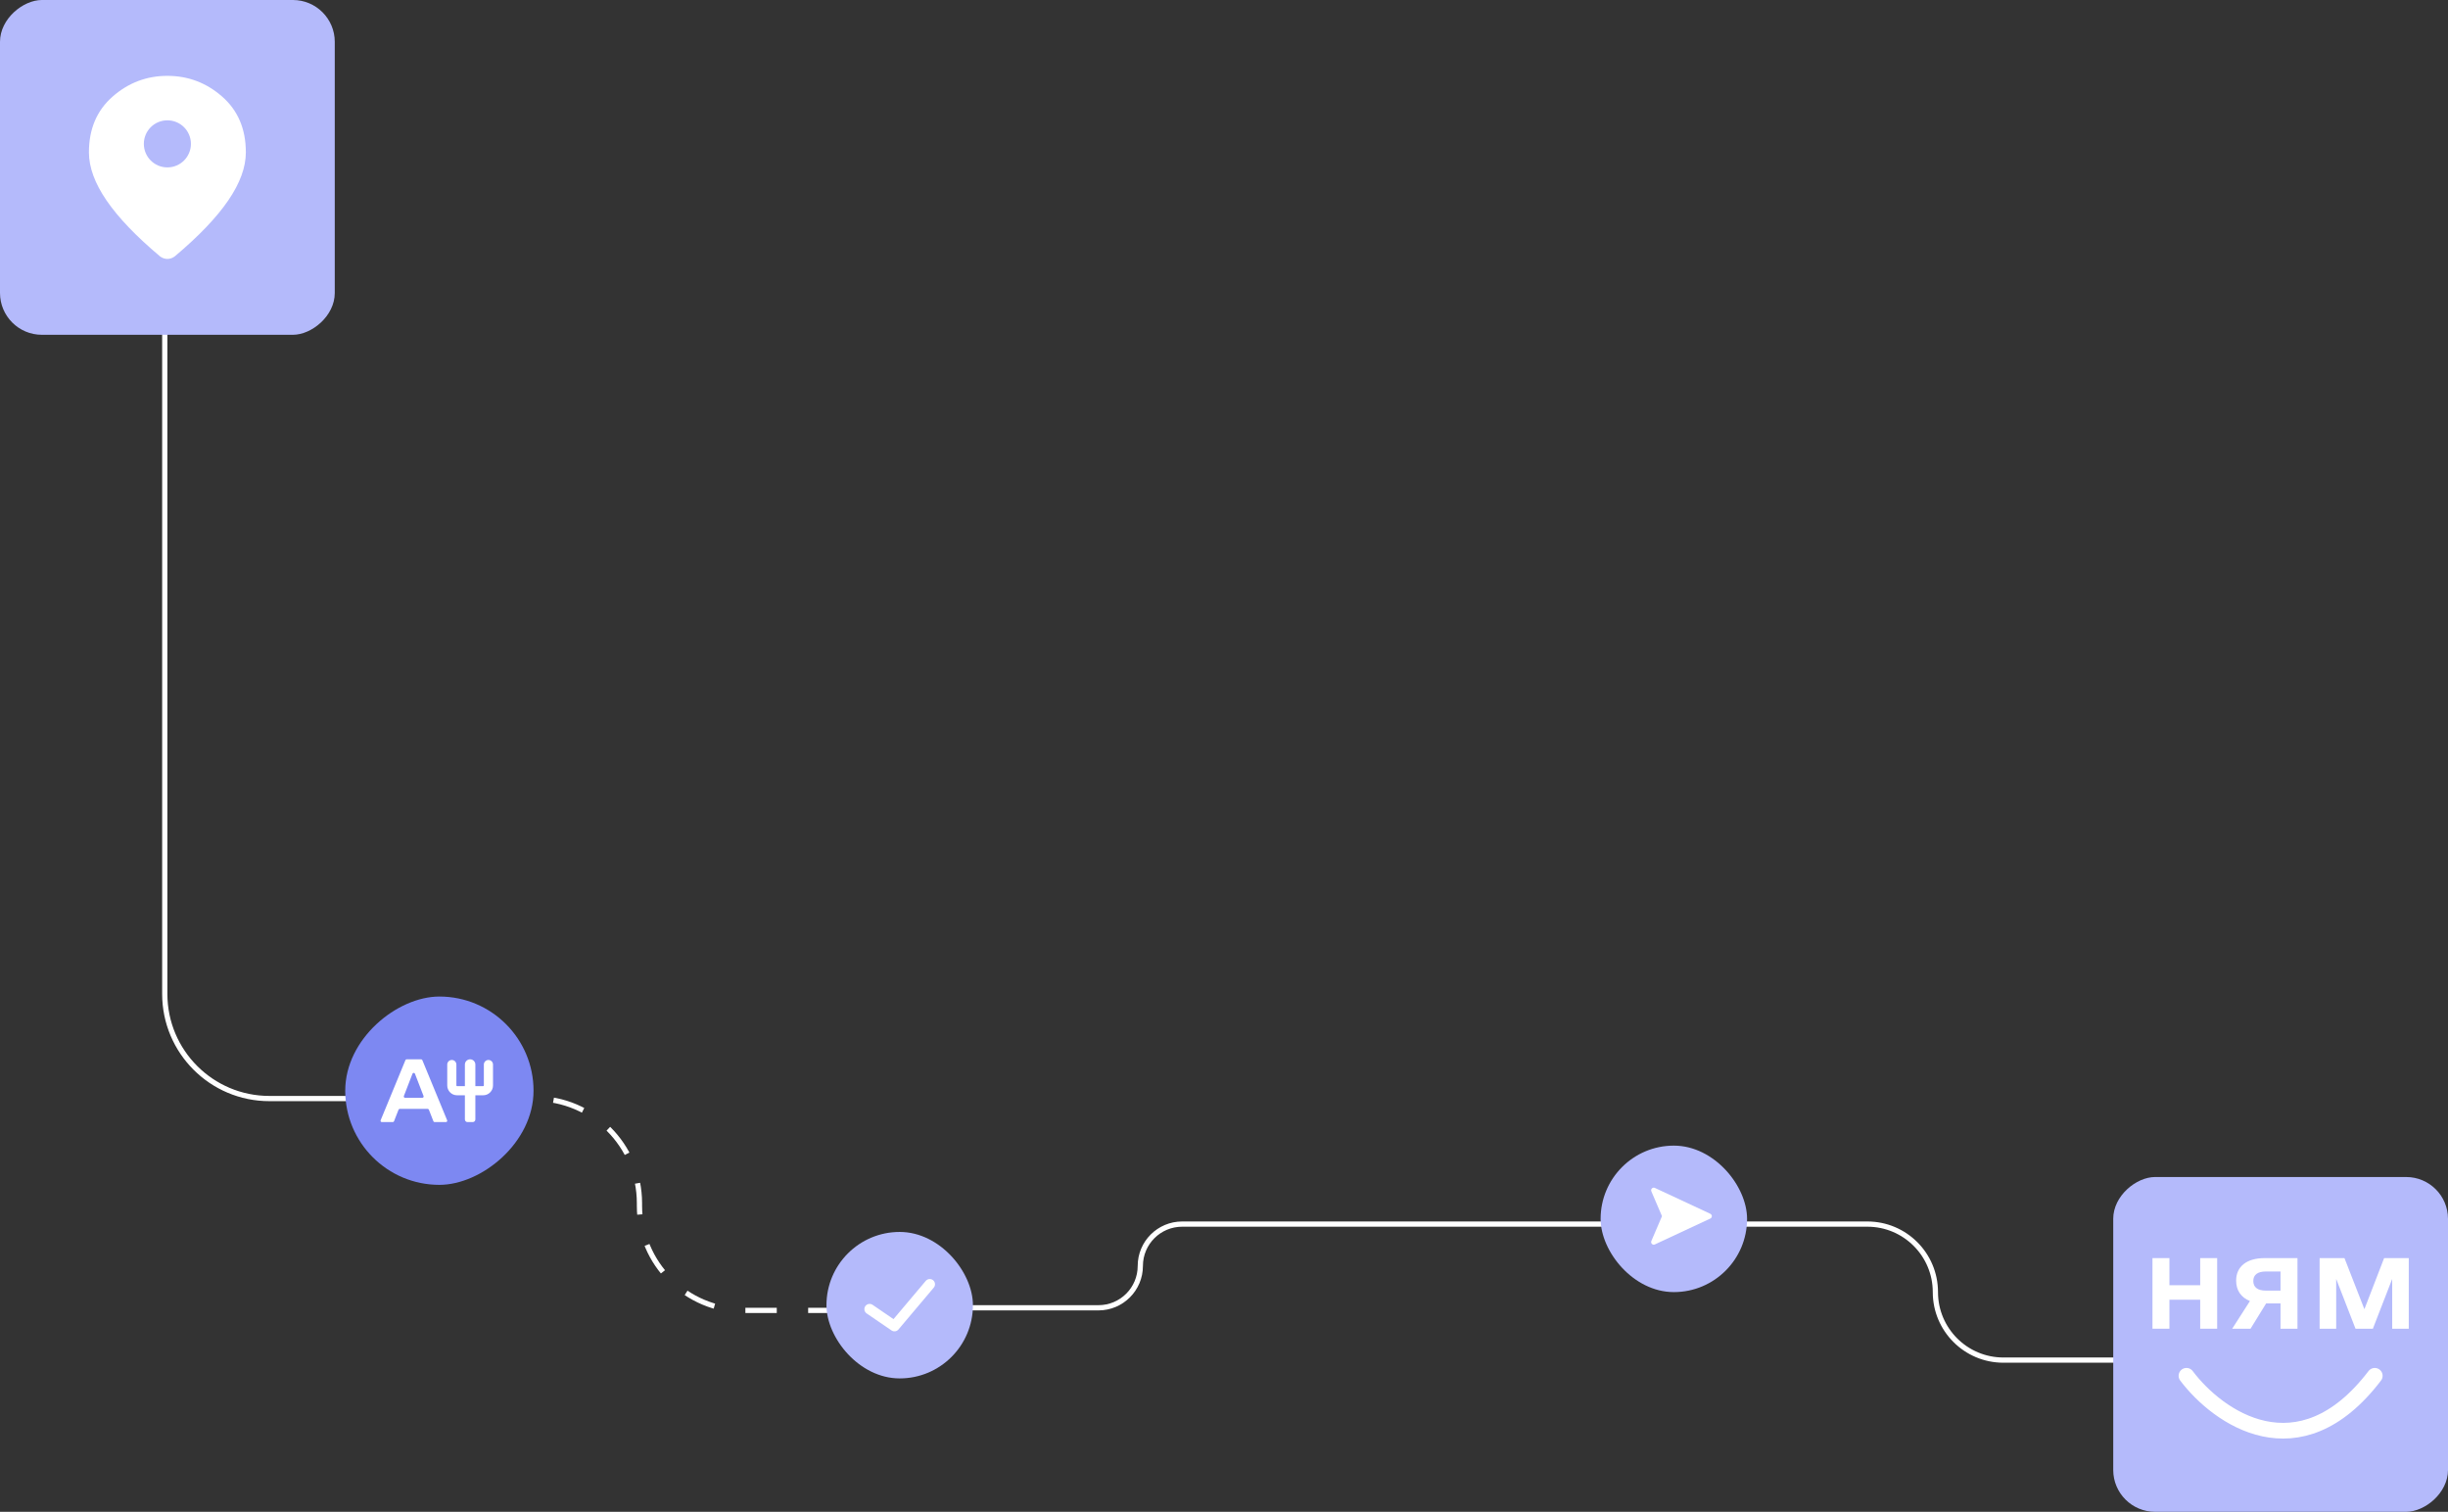 <svg width="936" height="578" viewBox="0 0 936 578" fill="none" xmlns="http://www.w3.org/2000/svg">
<rect x="0" y="0" width="936" height="578" fill="#333333" stroke="none"/>
<path d="M337 500H420C428.837 500 436 492.837 436 484V484C436 475.163 443.163 468 452 468H714C728.359 468 740 479.641 740 494V494C740 508.359 751.641 520 766 520H929" stroke="white" stroke-width="2"/>
<path d="M63 65V380C63 402.091 80.909 420 103 420H168" stroke="white" stroke-width="2"/>
<path d="M345 501H284.5C262.409 501 244.5 483.091 244.5 461V460C244.5 437.909 226.591 420 204.5 420H155.5" stroke="white" stroke-width="2" stroke-linejoin="round" stroke-dasharray="12 12"/>
<rect x="668" y="494" width="56" height="56" rx="28" transform="rotate(180 668 494)" fill="#B4BAFB"/>
<path d="M631.619 454.353C631.473 454.494 631.374 454.676 631.334 454.875C631.294 455.073 631.315 455.28 631.395 455.466L635.468 464.971L631.395 474.477C631.316 474.66 631.294 474.864 631.332 475.06C631.369 475.256 631.465 475.437 631.607 475.578L631.618 475.59C631.763 475.73 631.948 475.824 632.148 475.858C632.348 475.891 632.553 475.863 632.737 475.778L653.95 465.878C654.123 465.798 654.269 465.67 654.372 465.509C654.474 465.349 654.529 465.162 654.529 464.971C654.529 464.781 654.474 464.594 654.372 464.434C654.27 464.273 654.123 464.145 653.951 464.064L632.737 454.165C632.554 454.079 632.348 454.052 632.148 454.085C631.948 454.119 631.763 454.213 631.618 454.354L631.619 454.353Z" fill="white"/>
<rect x="316" y="471" width="56" height="56" rx="28" fill="#B4BAFB"/>
<path d="M332.5 500.512L342 507L355.5 491" stroke="white" stroke-width="4" stroke-linecap="round" stroke-linejoin="round"/>
<rect x="204" y="381" width="72" height="72" rx="36" transform="rotate(90 204 381)" fill="#7D88F2"/>
<path fill-rule="evenodd" clip-rule="evenodd" d="M172.753 405.25C173.72 405.25 174.503 406.034 174.503 407V415C174.503 415.138 174.615 415.25 174.753 415.25H184.753C184.891 415.25 185.003 415.138 185.003 415V407C185.003 406.034 185.787 405.25 186.753 405.25C187.72 405.25 188.503 406.034 188.503 407V415C188.503 417.071 186.824 418.75 184.753 418.75H174.753C172.682 418.75 171.003 417.071 171.003 415V407C171.003 406.034 171.787 405.25 172.753 405.25Z" fill="white"/>
<path d="M177.753 407C177.753 405.895 178.649 405 179.753 405C180.858 405 181.753 405.895 181.753 407V428C181.753 428.552 181.306 429 180.753 429H178.753C178.201 429 177.753 428.552 177.753 428V407Z" fill="white"/>
<path d="M165.714 428.682C165.789 428.874 165.974 429 166.18 429H170.503C170.859 429 171.101 428.638 170.965 428.309L161.479 405.309C161.402 405.122 161.219 405 161.017 405H155.483C155.281 405 155.098 405.122 155.021 405.309L145.535 428.309C145.399 428.638 145.641 429 145.997 429H150.188C150.394 429 150.579 428.874 150.654 428.682L152.384 424.265C152.46 424.073 152.644 423.947 152.85 423.947H163.518C163.724 423.947 163.909 424.073 163.984 424.265L165.714 428.682ZM154.888 419.716C154.537 419.716 154.295 419.363 154.421 419.036L157.718 410.502C157.882 410.076 158.486 410.076 158.65 410.502L161.947 419.036C162.073 419.363 161.831 419.716 161.48 419.716H154.888Z" fill="white"/>
<rect x="128" width="128" height="128" rx="16" transform="rotate(90 128 0)" fill="#B4BAFB"/>
<path fill-rule="evenodd" clip-rule="evenodd" d="M62.5 98.733C63 98.911 63.5 99 64 99C64.5 99 65 98.911 65.5 98.733C66 98.554 66.438 98.316 66.812 98.019C75.938 90.35 82.75 83.232 87.25 76.664C91.75 70.094 94 63.955 94 58.248C94 49.331 90.984 42.227 84.951 36.936C78.921 31.645 71.938 29 64 29C56.062 29 49.079 31.645 43.049 36.936C37.016 42.227 34 49.331 34 58.248C34 63.955 36.25 70.094 40.75 76.664C45.25 83.232 52.062 90.35 61.188 98.019C61.562 98.316 62 98.554 62.5 98.733ZM64 64C68.971 64 73 59.971 73 55C73 50.029 68.971 46 64 46C59.029 46 55 50.029 55 55C55 59.971 59.029 64 64 64Z" fill="white"/>
<rect x="936" y="450" width="128" height="128" rx="16" transform="rotate(90 936 450)" fill="#B4BAFB"/>
<path d="M841.25 481V491.374H829.486V481H823V508H829.486V496.916H841.25V508H847.736V481H841.25Z" fill="white"/>
<path d="M878.448 481H865.929C859.066 481 854.994 484.197 854.994 489.597C854.994 493.363 856.879 496.063 860.273 497.413L853.486 508H860.499L866.457 498.337H871.962V508H878.448V481ZM866.382 493.434C863.214 493.434 861.555 492.155 861.555 489.739C861.555 487.395 863.214 486.116 866.382 486.116H871.962V493.434H866.382Z" fill="white"/>
<path d="M921 481H911.573L904.032 500.539L896.415 481H886.913V508H893.247V488.958L900.638 508H907.275L914.665 488.958V508H921V481Z" fill="white"/>
<path d="M836 526C847.912 541.847 878.99 564.033 908 526" stroke="white" stroke-width="6" stroke-linecap="round"/>
</svg>
